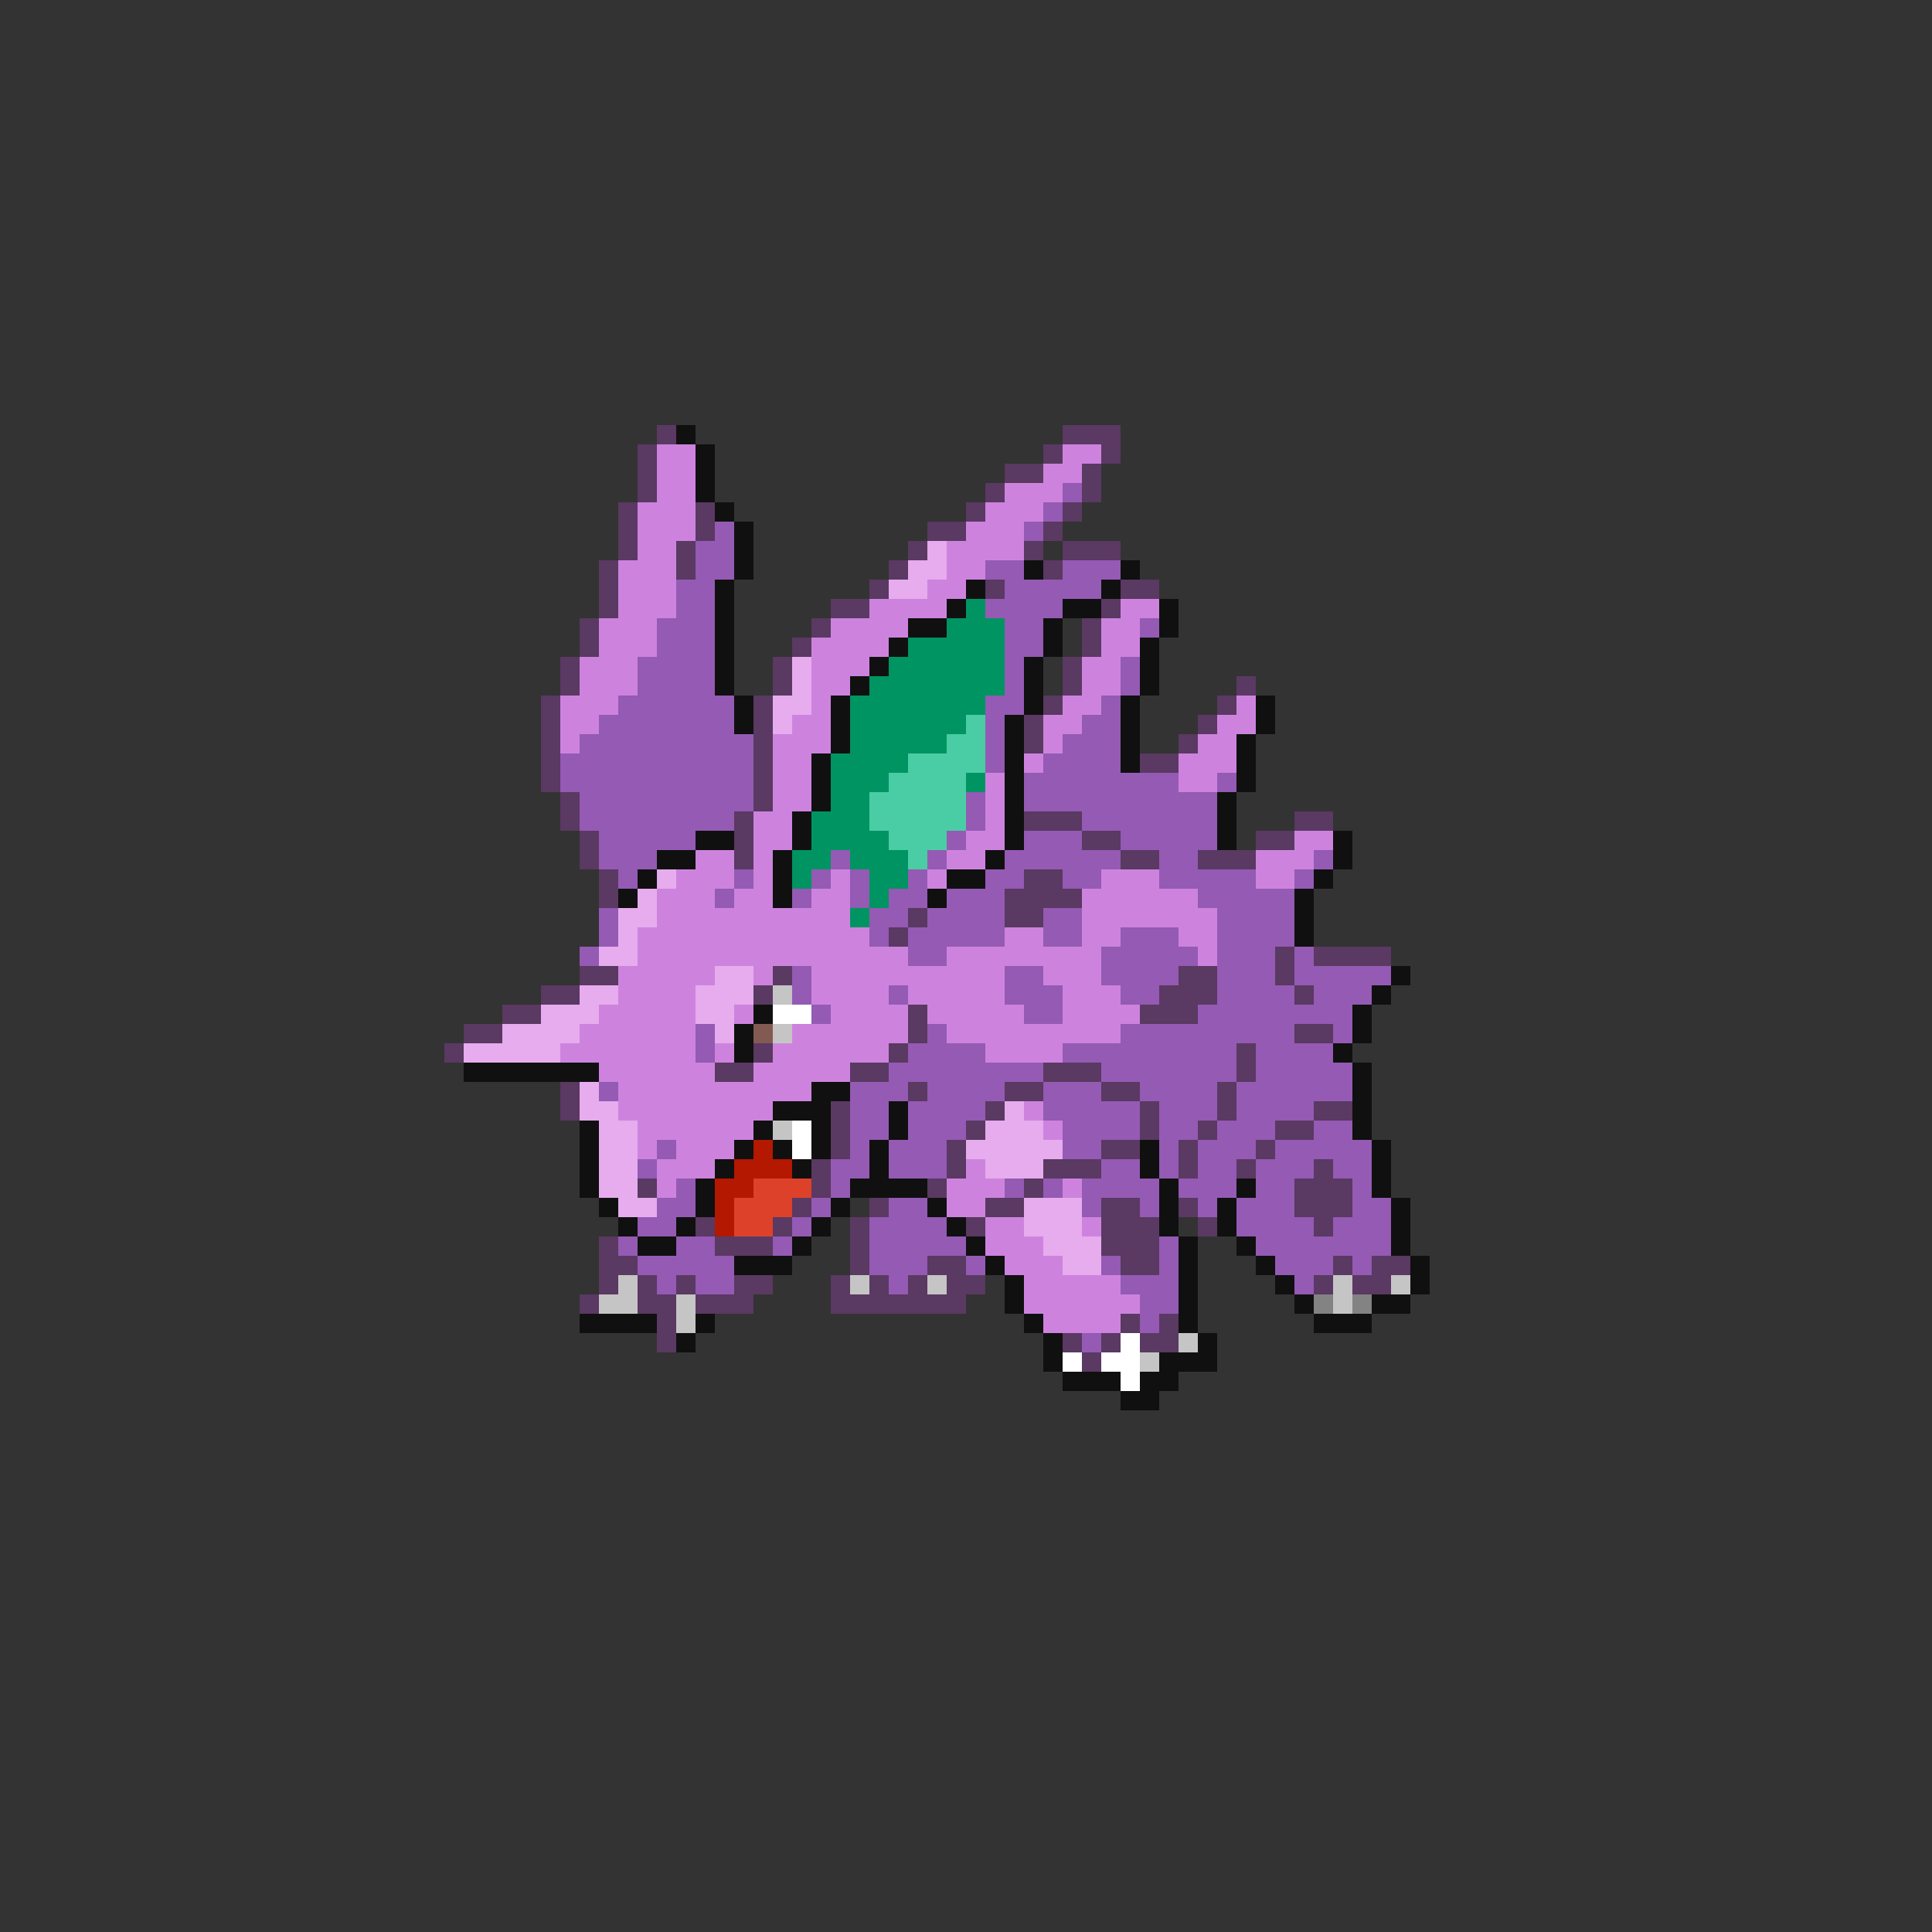 <svg width="100" height="100" viewBox="0 0 100 100" fill="none" xmlns="http://www.w3.org/2000/svg">
<rect x="0" y="0" width="100" height="100" fill="#333333" stroke="none"/>
<path fill-rule="evenodd" clip-rule="evenodd" d="M41 51H40V52H41V51ZM41 53H40V54H41V53ZM31 67H32V66H33V68H32H31V67ZM35 67H36V69H35V67ZM45 66H44V67H45V66ZM48 66H49V67H48V66ZM60 70H59V71H60V70ZM61 69H62V70H61V69ZM70 66H69V68H70V66ZM72 66H73V67H72V66ZM41 58H40V59H41V58Z" fill="#C5C5C5"/>
<path fill-rule="evenodd" clip-rule="evenodd" d="M69 67H68V68H69V67ZM71 67H70V68H71V67Z" fill="#838383"/>
<path fill-rule="evenodd" clip-rule="evenodd" d="M40 52H42V53H40V52ZM41 58H42V60H41V58ZM56 70H55V71H56V70ZM57 70H58V69H59V72H58V71H57V70Z" fill="white"/>
<path fill-rule="evenodd" clip-rule="evenodd" d="M39 59H40V60H41V61H40H39V62H38V64H37V61H38V60H39V59Z" fill="#B41800"/>
<path fill-rule="evenodd" clip-rule="evenodd" d="M39 61H42V62H41V63H40V64H38V63V62H39V61Z" fill="#DE4129"/>
<path fill-rule="evenodd" clip-rule="evenodd" d="M51 37H50V38H49V39H48H47V40H46V41H45V43H46V44H47V45H48V44H49V43H50V40H51V37Z" fill="#4ACDA4"/>
<path fill-rule="evenodd" clip-rule="evenodd" d="M51 31H50V32H49V33H47V34H46V35H45V36H44V39H43V42H42V44H41V46H42V45H43V44H44V45H45V47H44V48H45V47H46V46H47V44H46V43H45V41H46V40H47V39H49V38H50V37H51V36H52V32H51V31ZM51 40H50V41H51V40Z" fill="#009462"/>
<rect x="39" y="53" width="1" height="1" fill="#835A52"/>
<path fill-rule="evenodd" clip-rule="evenodd" d="M49 28H48V29H47V30H46V31H47H48V30H49V28ZM42 34H41V36H40V38H41V37H42V34ZM35 45H34V46H33V47H32V49H31V50H32H33V48H34V46H35V45ZM32 52V51H30V52H28V53H26V54H24V55H29V54H30V53H31V52H32ZM37 51H36V53H37V54H38V52H39V50H38H37V51ZM30 56H31V57H32V58H33V62H34V63H33H32V62H31V58H30V56ZM50 59H51V58H52V57H53V58H54V59H55V60H54V61H53H52H51V60H50V59ZM56 62H53V64H54V65H55V66H57V65V64H56V62Z" fill="#E6ACEE"/>
<path fill-rule="evenodd" clip-rule="evenodd" d="M57 22H58V24H57V23H55V22H57ZM54 24V23H55V24H54ZM52 25V24H54V25H52ZM51 26V25H52V26H51ZM50 27V26H51V27H50ZM48 28V27H50V28H48ZM47 29V28H48V29H47ZM46 30V29H47V30H46ZM45 31V30H46V31H45ZM43 32V31H45V32H43ZM42 33V32H43V33H42ZM41 34V33H42V34H41ZM40 36V34H41V36H40ZM39 42V36H40V42H39ZM39 42V45H38V42H39ZM56 26V24H57V26H56ZM55 27V26H56V27H55ZM55 28V27H54V28H53V29H54V30H55V29H58V28H55ZM55 28V29H54V28H55ZM51 30H52V31H51V30ZM65 35H64V36H63V37H62V38H61V39H59V40H61V39H62V38H63V37H64V36H65V35ZM69 42H67V43H65V44H62V45H65V44H67V43H69V42ZM67 49H66V51H67V52H68V51H67V49ZM47 52H48V54H47V52ZM46 55V54H47V55H46ZM46 55V56H44V55H46ZM29 56H30V58H29V56ZM34 61H33V62H34V61ZM37 63H36V64H37V65H40V64H41V63H42V62H43V60H44V57H43V60H42V62H41V63H40V64H37V63ZM32 64H31V67H30V68H31V67H32V66H33V68H34V70H35V67H36V68H39V67H40V66H38V67H36V66H35V67H34V66H33V65H32V64ZM45 62H46V63H45V62ZM45 66V63H44V66H43V68H44H50V67H51V66H50V65H48V66H47V67H46V66H45ZM48 66H49V67H48V66ZM45 66V67H44V66H45ZM48 61H49V62H48V61ZM50 59H49V61H50V59ZM51 58V59H50V58H51ZM52 57H51V58H52V57ZM54 56V57H52V56H54ZM57 56V55H54V56H57ZM59 57V56H57V57H59ZM59 59V57H60V59H59ZM57 60V59H59V60H57ZM54 61H57V60H54V61ZM53 62V61H54V62H53ZM51 63H53V62H51V63ZM51 63H50V64H51V63ZM48 56H47V57H48V56ZM58 62H57V65H58V66H59H60V63H59V62H58ZM55 69H56V70H55V69ZM57 70V71H56V70H57ZM58 69V70H57V69H58ZM59 69H58V68H59V69ZM59 69H60V68H61V70H60H59V69ZM62 63H63V64H62V63ZM62 63H61V62H62V63ZM61 59H62V61H61V59ZM63 58H62V59H63V58ZM64 56V58H63V56H64ZM64 56V54H65V56H64ZM64 60H65V61H64V60ZM66 59H65V60H66V59ZM68 58V59H66V58H68ZM68 58V57H70V58H68ZM68 60H69V61H70V63H69V64H68V63H67V61H68V60ZM69 66H68V67H69V66ZM70 66H69V65H70V66ZM70 66V67H72V66H73V65H71V66H70ZM69 53H67V54H69V53ZM68 49H72V50H68V49ZM63 50H62H61V51H60V52H59V53H60H61H62V52H63V50ZM58 43V44H56V43H58ZM58 44H60V45H58V44ZM56 42V43H53V42H56ZM56 46H55V45H54H53V46H52V48H53H54V47H55H56V46ZM48 47H47V48H46V49H47V48H48V47ZM55 36H54V37H53V39H54V37H55V36ZM55 36H56V34H57V32H58V31H60V30H58V31H57V32H56V34H55V36ZM31 45H32V47H31V45ZM30 43H31V45H30V43ZM30 43V41H29V36H30V34H31V32H32V29H33V26H34V23H35V22H34V23H33V26H32V29H31V32H30V34H29V36H28V41H29V43H30ZM37 26H36V28H35V30H36V28H37V26ZM30 50H32V51H30V50ZM28 51H30V52H28V51ZM26 53V52H28V53H26ZM24 54V53H26V54H24ZM24 54V55H23V54H24ZM39 56V55H40V54H39V55H37V56H39ZM40 51H39V52H40V51ZM40 51H41V50H40V51Z" fill="#5A3962"/>
<path fill-rule="evenodd" clip-rule="evenodd" d="M56 23H55V24H54V25H53H52V26H51V27H50V28H49V30H48V31H47H46H45V32H44H43V33H42V37H41V38H40V42H39V46H38V44H36V45H35V46H34V48H33V50H32V52H31V53H30V54H29V55H30H31V56H32V58H33V60H34V62H35V61H36H37V60H38V59H39V58H40V57H42V56H44V55H46V54H47V52H48V53H49V54H51V55H52H53H55V54H58V53H59V52H58V51H57V49H58V48H60H61V49H62V50H63V47H62V46H60V45H58H57V46H56V49H54V48H52V49H49V50H48H47V49H46H45V48H44V45H43V46H42V47H40V46V44H41V42H42V39H43V36H44V35H45V34H46V33H47V32H49V31H50V30H51V29H52H53V27H54V26H55V25H56V24H57V23H56ZM47 52H46V51H47V52ZM34 60V59H35V60H34ZM38 46V47H37V46H38ZM53 52H52V50H54V51H55V53H53V52ZM42 52H43V53H42H41V54H40V55H39V56H38H37V55H38V54H37V55H36V51H37V50H39V51H40V50H42V52ZM39 52H38V53H39V52ZM60 31H58V32H57V34H56V36H55V37H54V38V39H53V40H54V39H55V38H56V37H57V36H58V34H59V32H60V31ZM51 40H52V44H51V45H49V44H50V43H51V40ZM49 45V46H48V45H49ZM61 39H62V38H63V37H64V36H65V38H64V40H63V41H62H61V39ZM65 44H67V43H68H69V44H68V45H67V46H65V44ZM30 36H29V39H30V38H31V37H32V36H33V34H34V32H35V28H36V23H35H34V26H33V29H32V32H31V34H30V36ZM54 57H53V58H54V59H55V58H54V57ZM56 61H55V62H56V61ZM56 63H57V64H56V63ZM59 67H58V66H55V65H54V64H53V63H52H51V62H52V61H51V60H50V61H49V63H50H51V65H52V66H53V68H54V69H55H58V68H59V67Z" fill="#CD83DE"/>
<path fill-rule="evenodd" clip-rule="evenodd" d="M56 25H55V26H54V27H53V28H54V27H55V26H56V25ZM59 32H60V33H59V32ZM64 40H63V41H61V40H58V36H59V34H58V36H57V37H56V38H55V39H54V40H53V42H54H55H56V43H53V44H52V45H51V46H49V47H48V45H49V44H50V43H51V41H50V43H49V44H48V45H47V46H46V47H45V45H44V44H43V45H42V46H41V47H42V46H43V45H44V47H45V49H46V48H47V50H49V49H52V46H53V45H55V46H57V45H58V44H60V46H62V47H63V52H62V53H61H60H58V54H57H55V55H57V56H55H54V55H51V54H50H49V53H48V54H47V55H46V56H45H44V60H43V62H42V63H41V64H40V65H41V64H42V63H43V62H44V61H45V59H46V61H47H48H49V59H50V58H51V57H52V56H54V58H55V60H57V61H56V62V63H57V62H59V63H60V62V61H61V62H62V63H63V62H64V64H65V65H66V66H67V67H68V66H69V65H70V66H71V65H72V62H71V59H70V58H69H68V57H69H70V55H69V54H70V52H71V51H72V50H68V49H67V46H68V45H69V44H68V45H67V46H65V45H62V44H63V41H64V40ZM67 51V49H66V51H67ZM67 51V52H68V51H67ZM69 54V53H68H67V54H69ZM66 59V58H68V59H67H66ZM65 60V59H66V60H65ZM65 60H64V62H65V60ZM62 59H61V61H62V60V59ZM63 58V59H62V58H63ZM64 56H63V58H64V57V56ZM64 56H65V54H64V56ZM59 57V56H58H57V57H59ZM59 57H60V61H59V60H57V59H59V57ZM47 57H46V59H47V57ZM47 57H48V56H47V57ZM48 48V47H47V48H48ZM58 44H56V43H57H58V44ZM68 61V60H69V61H70V63H69V64H68V63H67V62V61H68ZM38 45H39V46H38V45ZM38 46V47H37V46H38ZM31 47H32V49H31V47ZM31 49V50H30V49H31ZM36 53H37V55H36V53ZM32 56H31V57H32V56ZM34 59H35V60H34V59ZM33 60H34V61H33V60ZM35 61H36V62V63H35V64H33V63H34V62H35V61ZM33 65H32V64H33V65ZM33 65V66H34V67H35V66H36V67H37H38V65H37V64H36H35V65H34H33ZM42 52H43V53H42V52ZM42 52H41V50H42V52ZM47 51H46V52H47V51ZM53 61H52V62H53V61ZM54 61H55V62H54V61ZM58 65H57V66H58V67H59V68V69H60V68H61V66V64H60V66H59H58V65ZM50 65H51V66H50V65ZM50 65H49H48V66H47V67H46V66H45V63H46V62H48V63H49V64H50V65ZM57 69H56V70H57V69ZM51 29H52H53V30H54H55V29H57H58V30H57V31H55V32H54V34H53V37H52V40H51V36H52V32H51V31H52V30H51V29ZM37 27H38V30H37V36H38V38H39V42H38V43H37H36V44H34V45H33V46H32V45H31V44V43H30V41H29V39H30V38H31V37H32V36H33V34H34V32H35V30H36V28H37V27ZM54 51H55V53H54H53V52H52V50H53H54V51ZM60 52V51H61V50H62V49H61V48H58V49H57V50V51H58V52H60ZM56 47H54V49H56V47Z" fill="#945AB4"/>
<path fill-rule="evenodd" clip-rule="evenodd" d="M36 22H35V23H36V26H37V27H38V30H37V36H38V38H39V36H38V30H39V27H38V26H37V23H36V22ZM34 45H33V46H32V47H33V46H34V45ZM36 44V45H34V44H36ZM36 44H38V43H36V44ZM40 52H39V53H38V55H39V53H40V52ZM40 58H39V59H38V60H37V61H36V63H35V64H33V63H32V62H31V58H30V62H31V63H32V64H33V65H35V64H36V63H37V61H38V60H39V59H40V60H41V61H42V60H43V57H44V56H43H42V57H40V58ZM40 58H42V60H41V59H40V58ZM37 68H36V69H35V70H36V69H37V68ZM41 64H42V65H41V64ZM41 65V66H38V65H41ZM43 63H42V64H43V63ZM44 62V63H43V62H44ZM46 59H45V61H44V62H45H46H48V63H49V64H50V65H51V66H52V68H53V69H54V71H55V72H58V73H60V72H61V71H63V70V69H62V64H61V61H60V59H59V61H60V64H61V69H62V70H60V71H59V72H58V71H55V69H54V68H53V66H52V65H51V64H50V63H49V62H48V61H46V59ZM46 59V57H47V59H46ZM44 35H45V36H44V35ZM43 39V36H44V39H43ZM42 42V39H43V42H42ZM42 42H41V44H40V47H41V44H42V42ZM46 34H45V35H46V34ZM47 33V34H46V33H47ZM49 32V33H47V32H49ZM50 31V32H49V31H50ZM50 31H51V30H50V31ZM54 29H53V30H54V29ZM57 30H58V31H57V30ZM55 32V31H57V32H55ZM54 34V32H55V34H54ZM53 37V34H54V37H53ZM52 44V37H53V44H52ZM51 45V44H52V45H51ZM49 46V45H51V46H49ZM49 46V47H48V46H49ZM58 30V29H59V30H58ZM68 45H69V46H68V45ZM68 46V49H67V46H68ZM69 45H70V43H69V45ZM73 50H72V51H71V52H70V54H69V55H70V59H71V62H72V65H73V67H71V68H68V67H67V66H66V65H65V64H64V62H65V61H64V62H63V64H64V65H65V66H66V67H67V68H68V69H71V68H73V67H74V65H73V62H72V59H71V55H70V54H71V52H72V51H73V50ZM34 68V69H30V68H34ZM24 55H31V56H24V55ZM66 36H65V38H64V41H63V44H64V41H65V38H66V36ZM60 31H61V33H60V31ZM59 36V33H60V36H59ZM59 36V40H58V36H59Z" fill="#101010"/>
</svg>
